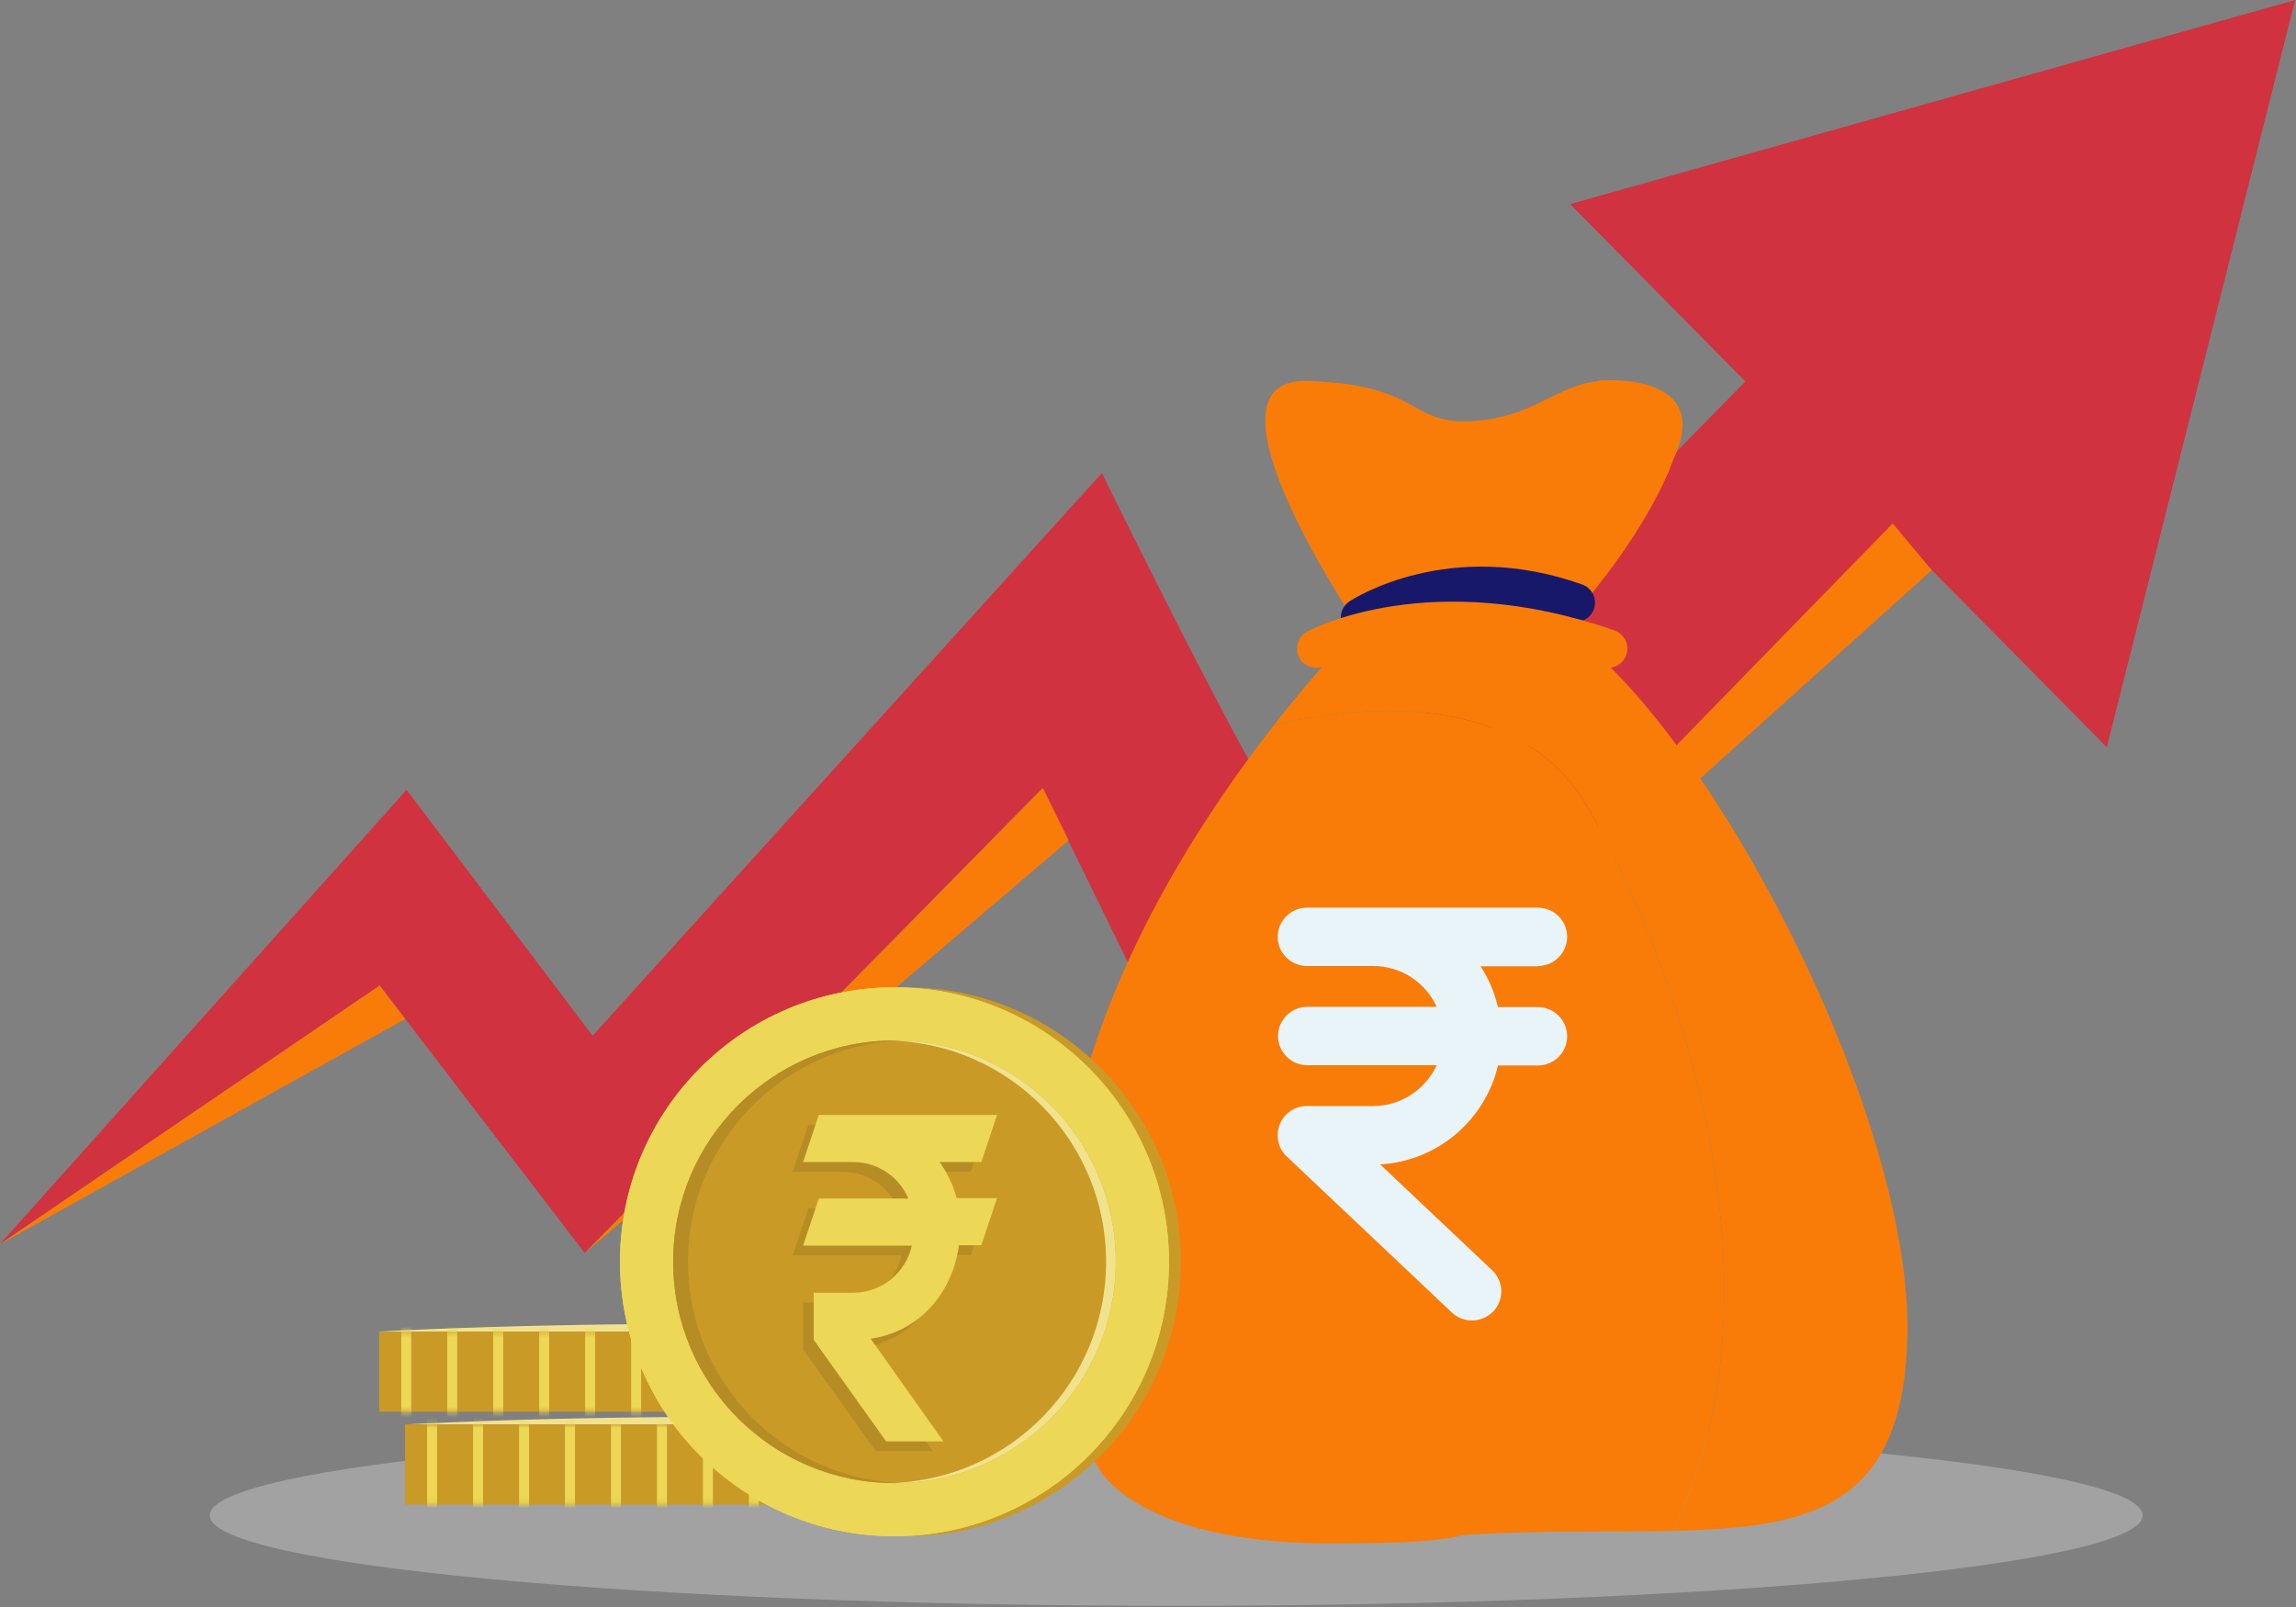 <svg width="430" height="301" viewBox="0 0 430 301" fill="none" xmlns="http://www.w3.org/2000/svg">
<rect x="0" y="0" width="430" height="301" fill="#808080" stroke="none"/>
<path opacity="0.46" d="M220.287 300.776C320.255 300.776 401.295 293.192 401.295 283.836C401.295 274.48 320.255 266.896 220.287 266.896C120.319 266.896 39.279 274.48 39.279 283.836C39.279 293.192 120.319 300.776 220.287 300.776Z" fill="#CACACA"/>
<path d="M429.839 0L294.054 38.228L326.881 71.452C290.471 108.475 244.945 154.961 243.731 157.157C241.701 160.83 206.37 88.601 206.37 88.601L110.979 194.006L76.153 147.936L0 233.032L71.096 184.601L109.511 234.696L195.257 147.594L231.817 222.316L359.287 104.249L394.57 139.958L429.839 0Z" fill="#D03240"/>
<path d="M233.159 222.519L361.78 106.803L354.468 98.043L233.159 222.519Z" fill="#F97C08"/>
<path d="M109.512 234.697L200.15 157.402L195.308 147.609L109.512 234.697Z" fill="#F97C08"/>
<path d="M71.097 184.601L0 233.033L75.899 190.864L71.097 184.601Z" fill="#F97C08"/>
<path d="M297.213 151.005C281.27 123.617 238.66 135.871 238.503 135.916C226.24 151.625 210.192 175.961 202.753 203.379C189.851 250.933 205.702 274.895 205.702 274.895C205.702 274.895 214.549 293.327 266.159 288.166C283.763 286.406 299.772 287.03 313.289 286.74C336.171 240.145 313.185 178.444 297.213 151.005Z" fill="#F97C08"/>
<path d="M357.213 250.564C358.319 208.908 319.934 135.805 292.701 117.485H254.479C254.479 117.485 247.509 124.378 238.503 135.915C238.66 135.87 281.27 123.616 297.213 151.004C313.186 178.443 336.171 240.144 313.29 286.738C339.529 286.176 356.374 282.166 357.213 250.564Z" fill="#F97C08"/>
<path d="M254.479 117.486C254.479 117.486 222.469 70.57 244.991 71.346C267.513 72.123 263.343 80.277 277.466 78.724C291.588 77.171 294.307 67.075 310.616 73.288C326.925 79.501 289.259 121.827 289.259 121.827L254.479 117.486Z" fill="#F97C08"/>
<path d="M288.035 180.938C291.04 180.938 293.499 178.479 293.499 175.474C293.499 172.469 291.04 170.01 288.035 170.01H257.163H244.761C241.756 170.01 239.297 172.469 239.297 175.474C239.297 178.479 241.756 180.938 244.761 180.938H257.164C262.464 180.938 266.999 184.053 269.075 188.588H244.815C241.81 188.588 239.351 191.047 239.351 194.052C239.351 197.057 241.81 199.516 244.815 199.516H269.075C266.999 203.997 262.464 207.166 257.164 207.166H244.761C242.521 207.166 240.499 208.532 239.679 210.608C238.859 212.684 239.351 215.088 240.99 216.618L271.916 245.85C272.954 246.833 274.32 247.325 275.686 247.325C277.161 247.325 278.582 246.724 279.675 245.631C281.751 243.445 281.642 240.003 279.456 237.927L258.474 218.093C269.238 217.492 278.144 209.788 280.548 199.57H288.034C291.039 199.57 293.498 197.111 293.498 194.106C293.498 191.101 291.039 188.642 288.034 188.642H280.548C279.892 185.91 278.799 183.287 277.27 180.992H288.034V180.938H288.035Z" fill="#E9F4F9"/>
<path d="M273.848 287.542C273.848 287.542 241.088 287.542 232.577 269.641C232.577 269.641 230.981 283.727 243.946 288.98C243.946 288.98 266.97 289.652 273.848 287.542Z" fill="#F97C08"/>
<path d="M285.718 106.777C285.718 106.777 296.449 90.624 299.338 71.286C299.338 71.286 321.472 69.23 313.29 86.253C313.29 86.253 309.756 97.454 296.13 113.563L285.718 106.777Z" fill="#F97C08"/>
<path d="M254.793 119.25C253.595 119.271 252.413 118.698 251.71 117.624C250.621 115.964 251.074 113.739 252.731 112.643C253.48 112.147 271.4 100.591 296.318 109.482C298.193 110.151 299.171 112.213 298.502 114.089C297.834 115.963 295.775 116.942 293.895 116.273C272.496 108.641 257.331 118.254 256.696 118.666C256.107 119.048 255.448 119.238 254.793 119.25Z" fill="#18186B"/>
<path d="M301.172 125.095C300.777 125.095 300.376 125.03 299.982 124.892C268.57 113.908 248.446 124.545 248.248 124.655C246.503 125.607 244.311 124.963 243.357 123.213C242.404 121.464 243.05 119.275 244.799 118.322C245.73 117.815 267.966 106.062 302.362 118.085C304.242 118.742 305.233 120.799 304.576 122.679C304.057 124.165 302.662 125.095 301.172 125.095Z" fill="#F97C08"/>
<path d="M279.601 151.308C279.132 151.308 278.656 151.216 278.197 151.022C276.364 150.246 275.506 148.13 276.282 146.296C285.495 124.529 277.595 120.22 277.513 120.179C277.589 120.216 277.135 119.948 277.135 119.948L280.375 113.562C280.78 113.729 284.398 115.339 286.486 120.415C289.291 127.238 288.093 136.892 282.923 149.106C282.34 150.482 281.005 151.308 279.601 151.308Z" fill="#F97C08"/>
<path d="M310.166 161.579C308.194 161.845 306.38 160.463 306.112 158.493C306.103 158.427 305.167 151.829 301.79 144.277C297.41 134.479 291.184 127.742 283.286 124.252C281.465 123.447 280.641 121.318 281.445 119.496C282.25 117.675 284.377 116.852 286.201 117.655C308.99 127.725 313.094 156.311 313.257 157.523C313.523 159.498 312.139 161.313 310.166 161.579Z" fill="#F97C08"/>
<path fill-rule="evenodd" clip-rule="evenodd" d="M75.854 266.818C75.854 266.818 132.177 263.61 188.5 266.818H75.854Z" fill="#F1E28E"/>
<path d="M75.854 266.818V281.837H188.5V266.818H75.854Z" fill="#CA9A27"/>
<mask id="mask0_20_8" style="mask-type:luminance" maskUnits="userSpaceOnUse" x="75" y="266" width="114" height="16">
<path d="M75.854 266.818V281.837H188.5V266.818H75.854Z" fill="white"/>
</mask>
<g mask="url(#mask0_20_8)">
<path d="M80.923 286.559V264.464" stroke="#ECD757" stroke-width="1.869" stroke-miterlimit="10"/>
<path d="M89.533 286.128V264.033" stroke="#ECD757" stroke-width="1.869" stroke-miterlimit="10"/>
<path d="M98.143 285.698V263.603" stroke="#ECD757" stroke-width="1.869" stroke-miterlimit="10"/>
<path d="M106.753 284.763V262.668" stroke="#ECD757" stroke-width="1.869" stroke-miterlimit="10"/>
<path d="M115.363 285.479V263.384" stroke="#ECD757" stroke-width="1.869" stroke-miterlimit="10"/>
<path d="M123.973 285.479V263.384" stroke="#ECD757" stroke-width="1.869" stroke-miterlimit="10"/>
<path d="M132.583 286.598V264.503" stroke="#ECD757" stroke-width="1.869" stroke-miterlimit="10"/>
<path d="M141.193 285.479V263.384" stroke="#ECD757" stroke-width="1.869" stroke-miterlimit="10"/>
<path d="M167.023 286.474V264.379" stroke="#ECD757" stroke-width="1.869" stroke-miterlimit="10"/>
<path d="M149.803 285.479V263.384" stroke="#ECD757" stroke-width="1.869" stroke-miterlimit="10"/>
<path d="M175.633 285.455V263.36" stroke="#ECD757" stroke-width="1.869" stroke-miterlimit="10"/>
<path d="M158.413 285.899V263.804" stroke="#ECD757" stroke-width="1.869" stroke-miterlimit="10"/>
<path d="M184.243 285.172V263.078" stroke="#ECD757" stroke-width="1.869" stroke-miterlimit="10"/>
</g>
<path fill-rule="evenodd" clip-rule="evenodd" d="M71.016 249.405C71.016 249.405 127.339 246.197 183.662 249.405H71.016Z" fill="#F1E28E"/>
<path d="M71.016 249.405V264.424H183.662V249.405H71.016Z" fill="#CA9A27"/>
<mask id="mask1_20_8" style="mask-type:luminance" maskUnits="userSpaceOnUse" x="71" y="249" width="113" height="16">
<path d="M71.016 249.405V264.424H183.662V249.405H71.016Z" fill="white"/>
</mask>
<g mask="url(#mask1_20_8)">
<path d="M76.085 269.146V247.051" stroke="#ECD757" stroke-width="1.869" stroke-miterlimit="10"/>
<path d="M84.695 268.715V246.621" stroke="#ECD757" stroke-width="1.869" stroke-miterlimit="10"/>
<path d="M93.304 268.285V246.19" stroke="#ECD757" stroke-width="1.869" stroke-miterlimit="10"/>
<path d="M101.914 267.351V245.256" stroke="#ECD757" stroke-width="1.869" stroke-miterlimit="10"/>
<path d="M110.524 268.066V245.971" stroke="#ECD757" stroke-width="1.869" stroke-miterlimit="10"/>
<path d="M119.134 268.066V245.971" stroke="#ECD757" stroke-width="1.869" stroke-miterlimit="10"/>
<path d="M127.744 269.185V247.09" stroke="#ECD757" stroke-width="1.869" stroke-miterlimit="10"/>
<path d="M136.354 268.066V245.971" stroke="#ECD757" stroke-width="1.869" stroke-miterlimit="10"/>
<path d="M162.184 269.061V246.966" stroke="#ECD757" stroke-width="1.869" stroke-miterlimit="10"/>
<path d="M144.964 268.066V245.971" stroke="#ECD757" stroke-width="1.869" stroke-miterlimit="10"/>
<path d="M170.794 268.042V245.947" stroke="#ECD757" stroke-width="1.869" stroke-miterlimit="10"/>
<path d="M153.574 268.486V246.391" stroke="#ECD757" stroke-width="1.869" stroke-miterlimit="10"/>
<path d="M179.404 267.76V245.665" stroke="#ECD757" stroke-width="1.869" stroke-miterlimit="10"/>
</g>
<path d="M169.746 287.748C198.138 287.748 221.154 264.732 221.154 236.34C221.154 207.948 198.138 184.932 169.746 184.932C141.354 184.932 118.338 207.948 118.338 236.34C118.338 264.732 141.354 287.748 169.746 287.748Z" fill="#CA9A27"/>
<path d="M167.519 287.748C195.911 287.748 218.927 264.732 218.927 236.34C218.927 207.948 195.911 184.932 167.519 184.932C139.127 184.932 116.111 207.948 116.111 236.34C116.111 264.732 139.127 287.748 167.519 287.748Z" fill="#ECD757"/>
<path d="M167.519 287.748C195.911 287.748 218.927 264.732 218.927 236.34C218.927 207.948 195.911 184.932 167.519 184.932C139.127 184.932 116.111 207.948 116.111 236.34C116.111 264.732 139.127 287.748 167.519 287.748Z" fill="#ECD757"/>
<path d="M167.519 277.792C190.412 277.792 208.971 259.233 208.971 236.34C208.971 213.447 190.412 194.888 167.519 194.888C144.626 194.888 126.067 213.447 126.067 236.34C126.067 259.233 144.626 277.792 167.519 277.792Z" fill="#CA9A27"/>
<path d="M167.519 194.888C167.215 194.888 166.913 194.893 166.61 194.9C189.083 195.384 207.153 213.751 207.153 236.34C207.153 258.929 189.083 277.297 166.61 277.78C166.912 277.787 167.215 277.792 167.519 277.792C190.412 277.792 208.971 259.233 208.971 236.34C208.971 213.447 190.412 194.888 167.519 194.888Z" fill="#F1E28E"/>
<path d="M128.85 236.34C128.85 213.913 146.662 195.648 168.91 194.914C168.448 194.899 167.984 194.888 167.519 194.888C144.626 194.888 126.067 213.447 126.067 236.34C126.067 259.233 144.626 277.792 167.519 277.792C167.985 277.792 168.448 277.782 168.91 277.766C146.662 277.031 128.85 258.767 128.85 236.34Z" fill="#B68D24"/>
<path fill-rule="evenodd" clip-rule="evenodd" d="M173.963 219.408C175.433 221.467 176.536 223.746 177.198 226.246H184.771L181.83 235.069H177.639C176.389 244.186 170.066 251.318 161.097 252.567L174.732 271.806H163.998L150.437 252.788V243.965H157.789C163.156 243.965 167.715 240.215 168.817 235.142H148.451L151.392 226.319H168.155C166.464 222.275 162.42 219.481 157.788 219.481H148.451L151.392 210.658H184.771L181.83 219.481H173.963V219.408Z" fill="#B68D24"/>
<path fill-rule="evenodd" clip-rule="evenodd" d="M175.921 217.58C177.391 219.639 178.494 221.918 179.156 224.418H186.729L183.788 233.241H179.597C178.347 242.358 172.024 249.49 163.054 250.739L176.689 269.978H165.955L152.394 250.96V242.137H159.746C165.113 242.137 169.672 238.387 170.774 233.314H150.408L153.349 224.491H170.112C168.421 220.447 164.377 217.653 159.745 217.653H150.408L153.349 208.83H186.728L183.787 217.653H175.92L175.921 217.58Z" fill="#ECD757"/>
</svg>
